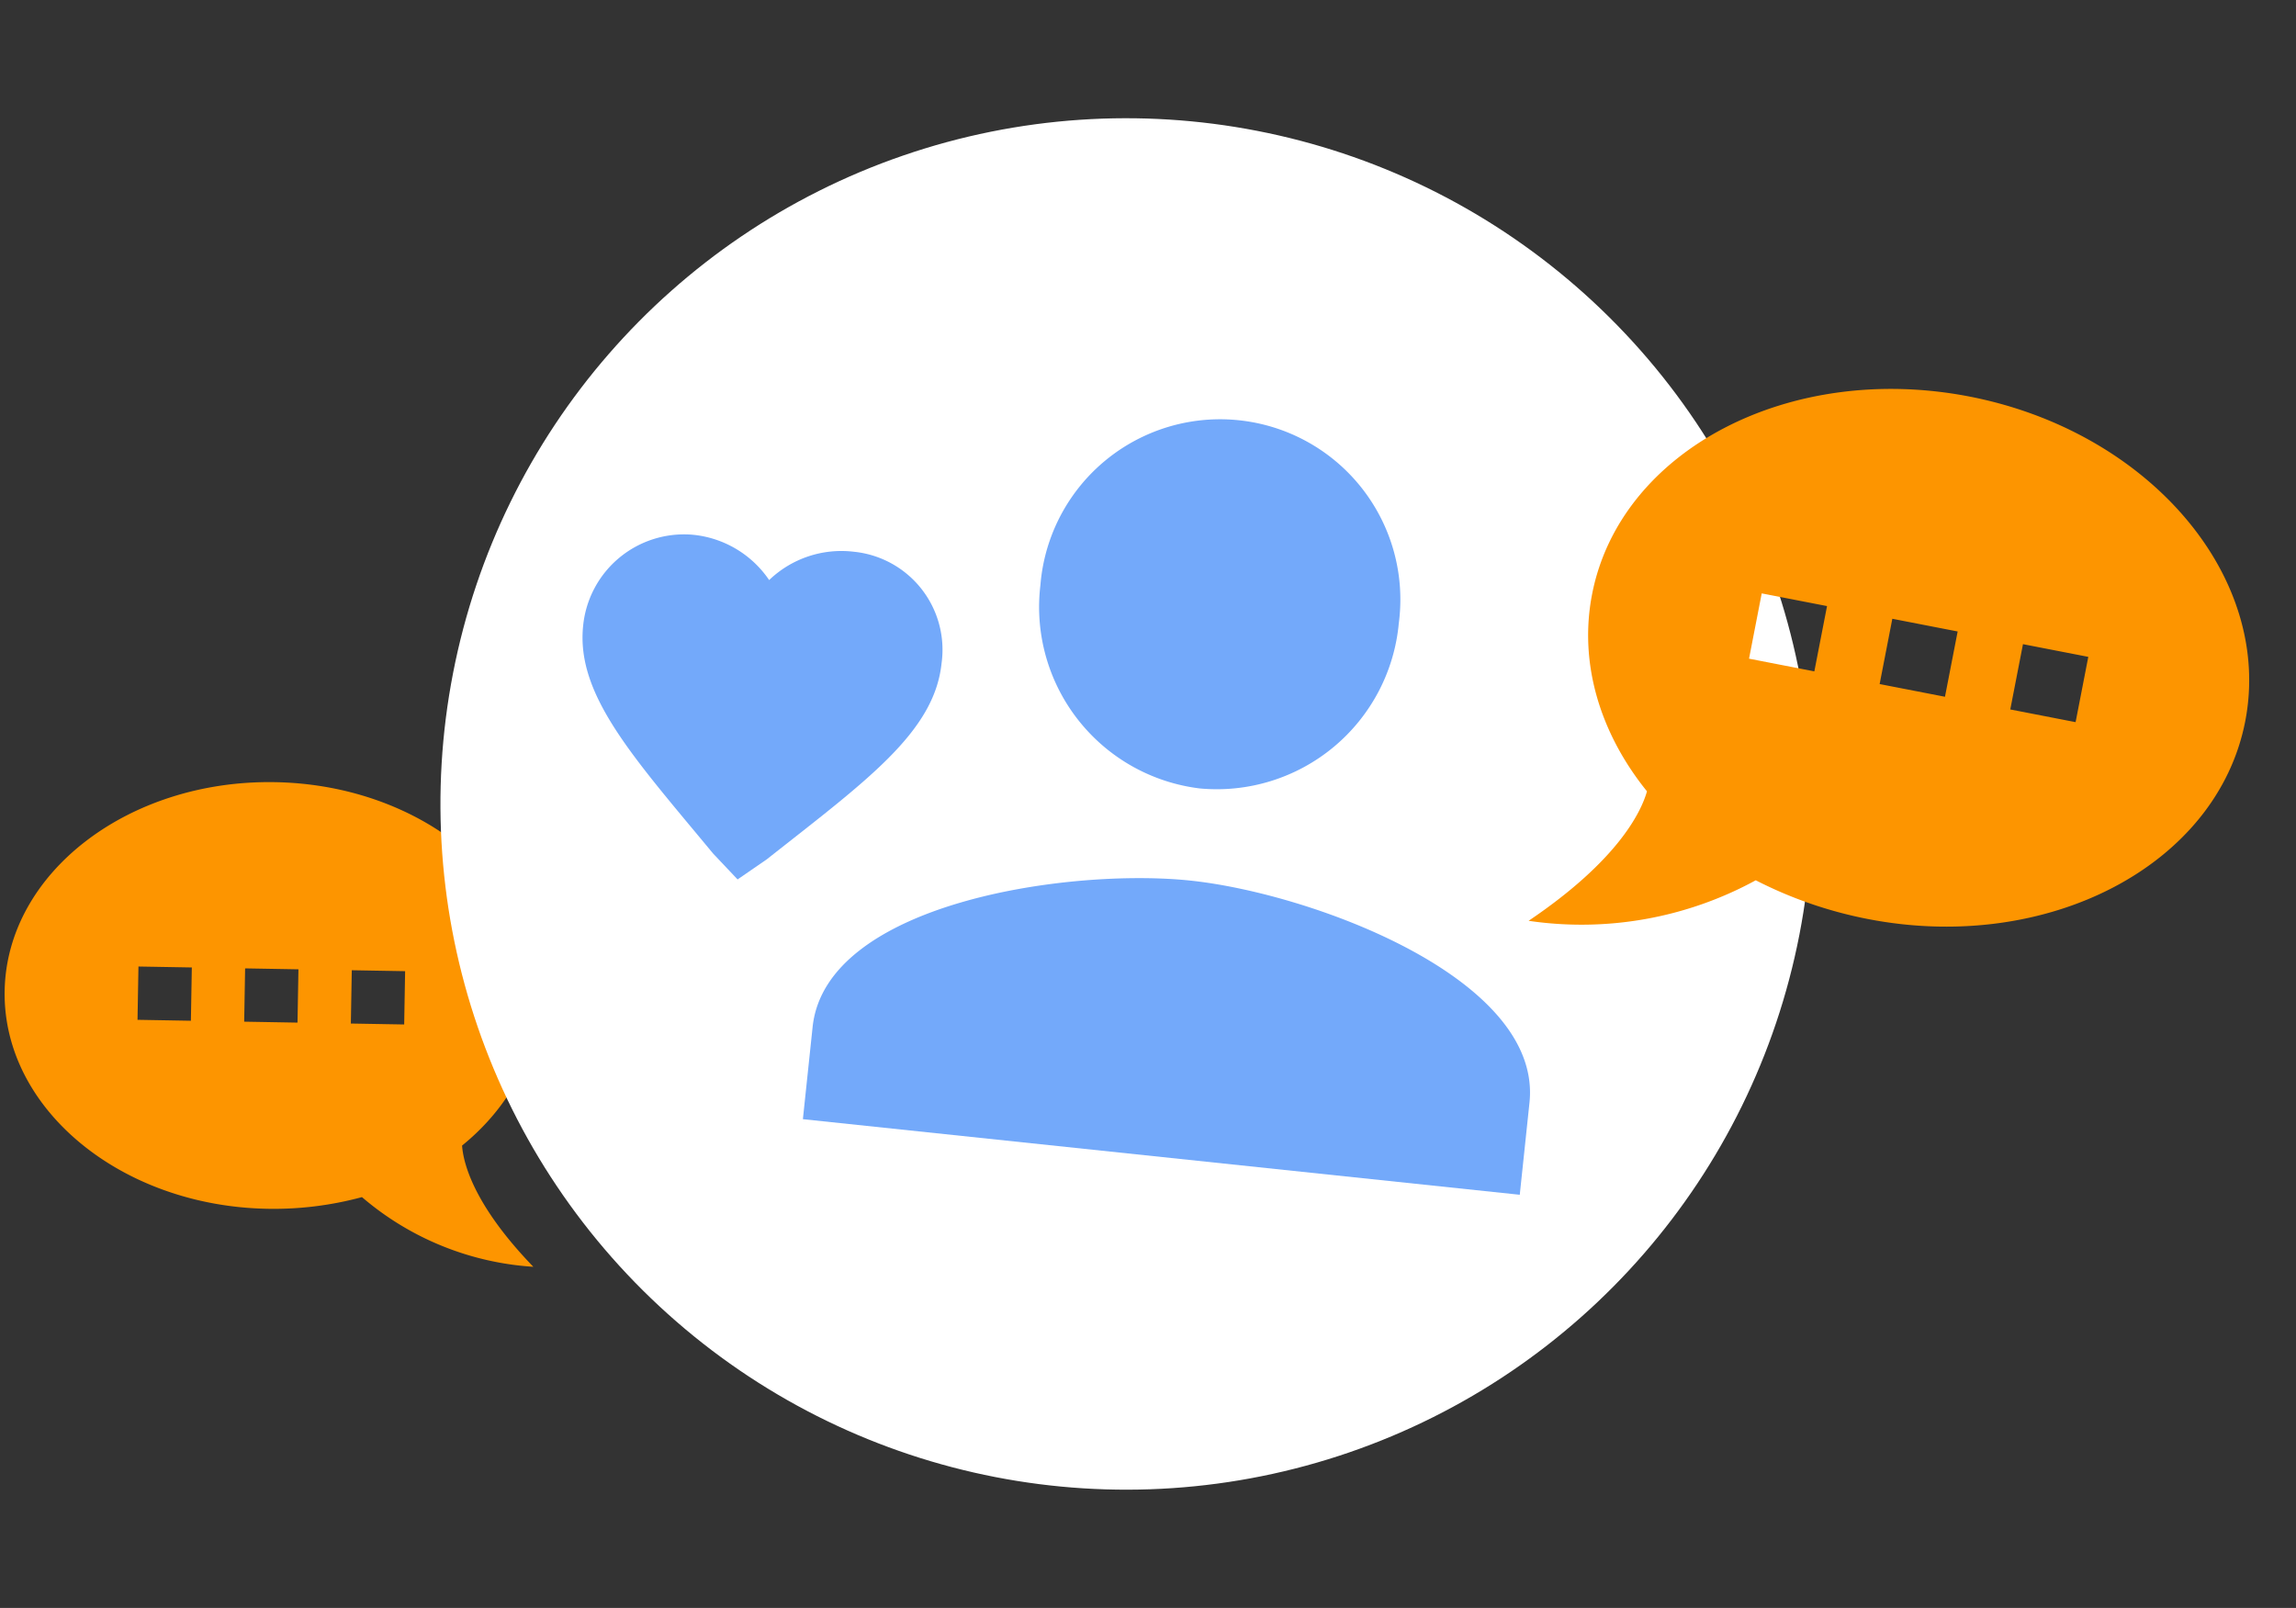 <svg xmlns="http://www.w3.org/2000/svg" width="220.092" height="154.146" viewBox="0 0 220.092 154.146"><rect x="0" y="0" width="220.092" height="154.146" fill="#333333" stroke="none"/><g transform="translate(-877.033 -1544.37)"><path id="chat-processing" d="M25.566,0C11.5,0,0,9.153,0,20.453S11.5,40.906,25.566,40.906a32.343,32.343,0,0,0,9.025-1.278,27.951,27.951,0,0,0,16.541,6.392c-5.957-5.957-6.9-9.971-7.031-11.5,4.346-3.656,7.031-8.616,7.031-14.061C51.132,9.153,39.628,0,25.566,0M12.783,23.01V17.9H17.9V23.01H12.783m10.226,0V17.9h5.113V23.01H23.01m10.226,0V17.9h5.113V23.01Z" transform="rotate(1 -92315.209 51104.474)" fill="#fd9500"/><circle id="Эллипс_86" data-name="Эллипс 86" cx="65.737" cy="65.737" r="65.737" transform="rotate(11 -7552.945 5616.999)" fill="#fff"/><path id="chat-processing-2" data-name="chat-processing" d="M31.891,0c17.54,0,31.891,11.417,31.891,25.513S49.431,51.026,31.891,51.026a40.344,40.344,0,0,1-11.258-1.595A34.866,34.866,0,0,1,0,57.4c7.431-7.431,8.611-12.438,8.77-14.351C3.349,38.492,0,32.306,0,25.513,0,11.417,14.351,0,31.891,0M47.837,28.7V22.324H41.458V28.7h6.378m-12.756,0V22.324H28.7V28.7H35.08m-12.756,0V22.324H15.946V28.7Z" transform="rotate(11 -7667.988 6160.08)" fill="#fd9500"/><path id="account-heart" d="M60.458,44.4c-11.66,0-34.548,5.772-34.548,17.761v8.88h69.1v-8.88c0-11.988-22.888-17.761-34.548-17.761m0-8.88A17.522,17.522,0,0,0,77.732,17.761a17.28,17.28,0,1,0-34.548,0A17.522,17.522,0,0,0,60.458,35.521M17.274,48.842l-2.591-2.22C6.046,38.186,0,32.857,0,26.2a9.723,9.723,0,0,1,9.5-9.768,9.994,9.994,0,0,1,7.773,3.552,9.994,9.994,0,0,1,7.773-3.552,9.444,9.444,0,0,1,9.5,9.768c0,6.66-6.046,11.988-14.683,20.425Z" transform="rotate(6.02 -14539.859 9686.36)" fill="#73a9fa"/></g></svg>